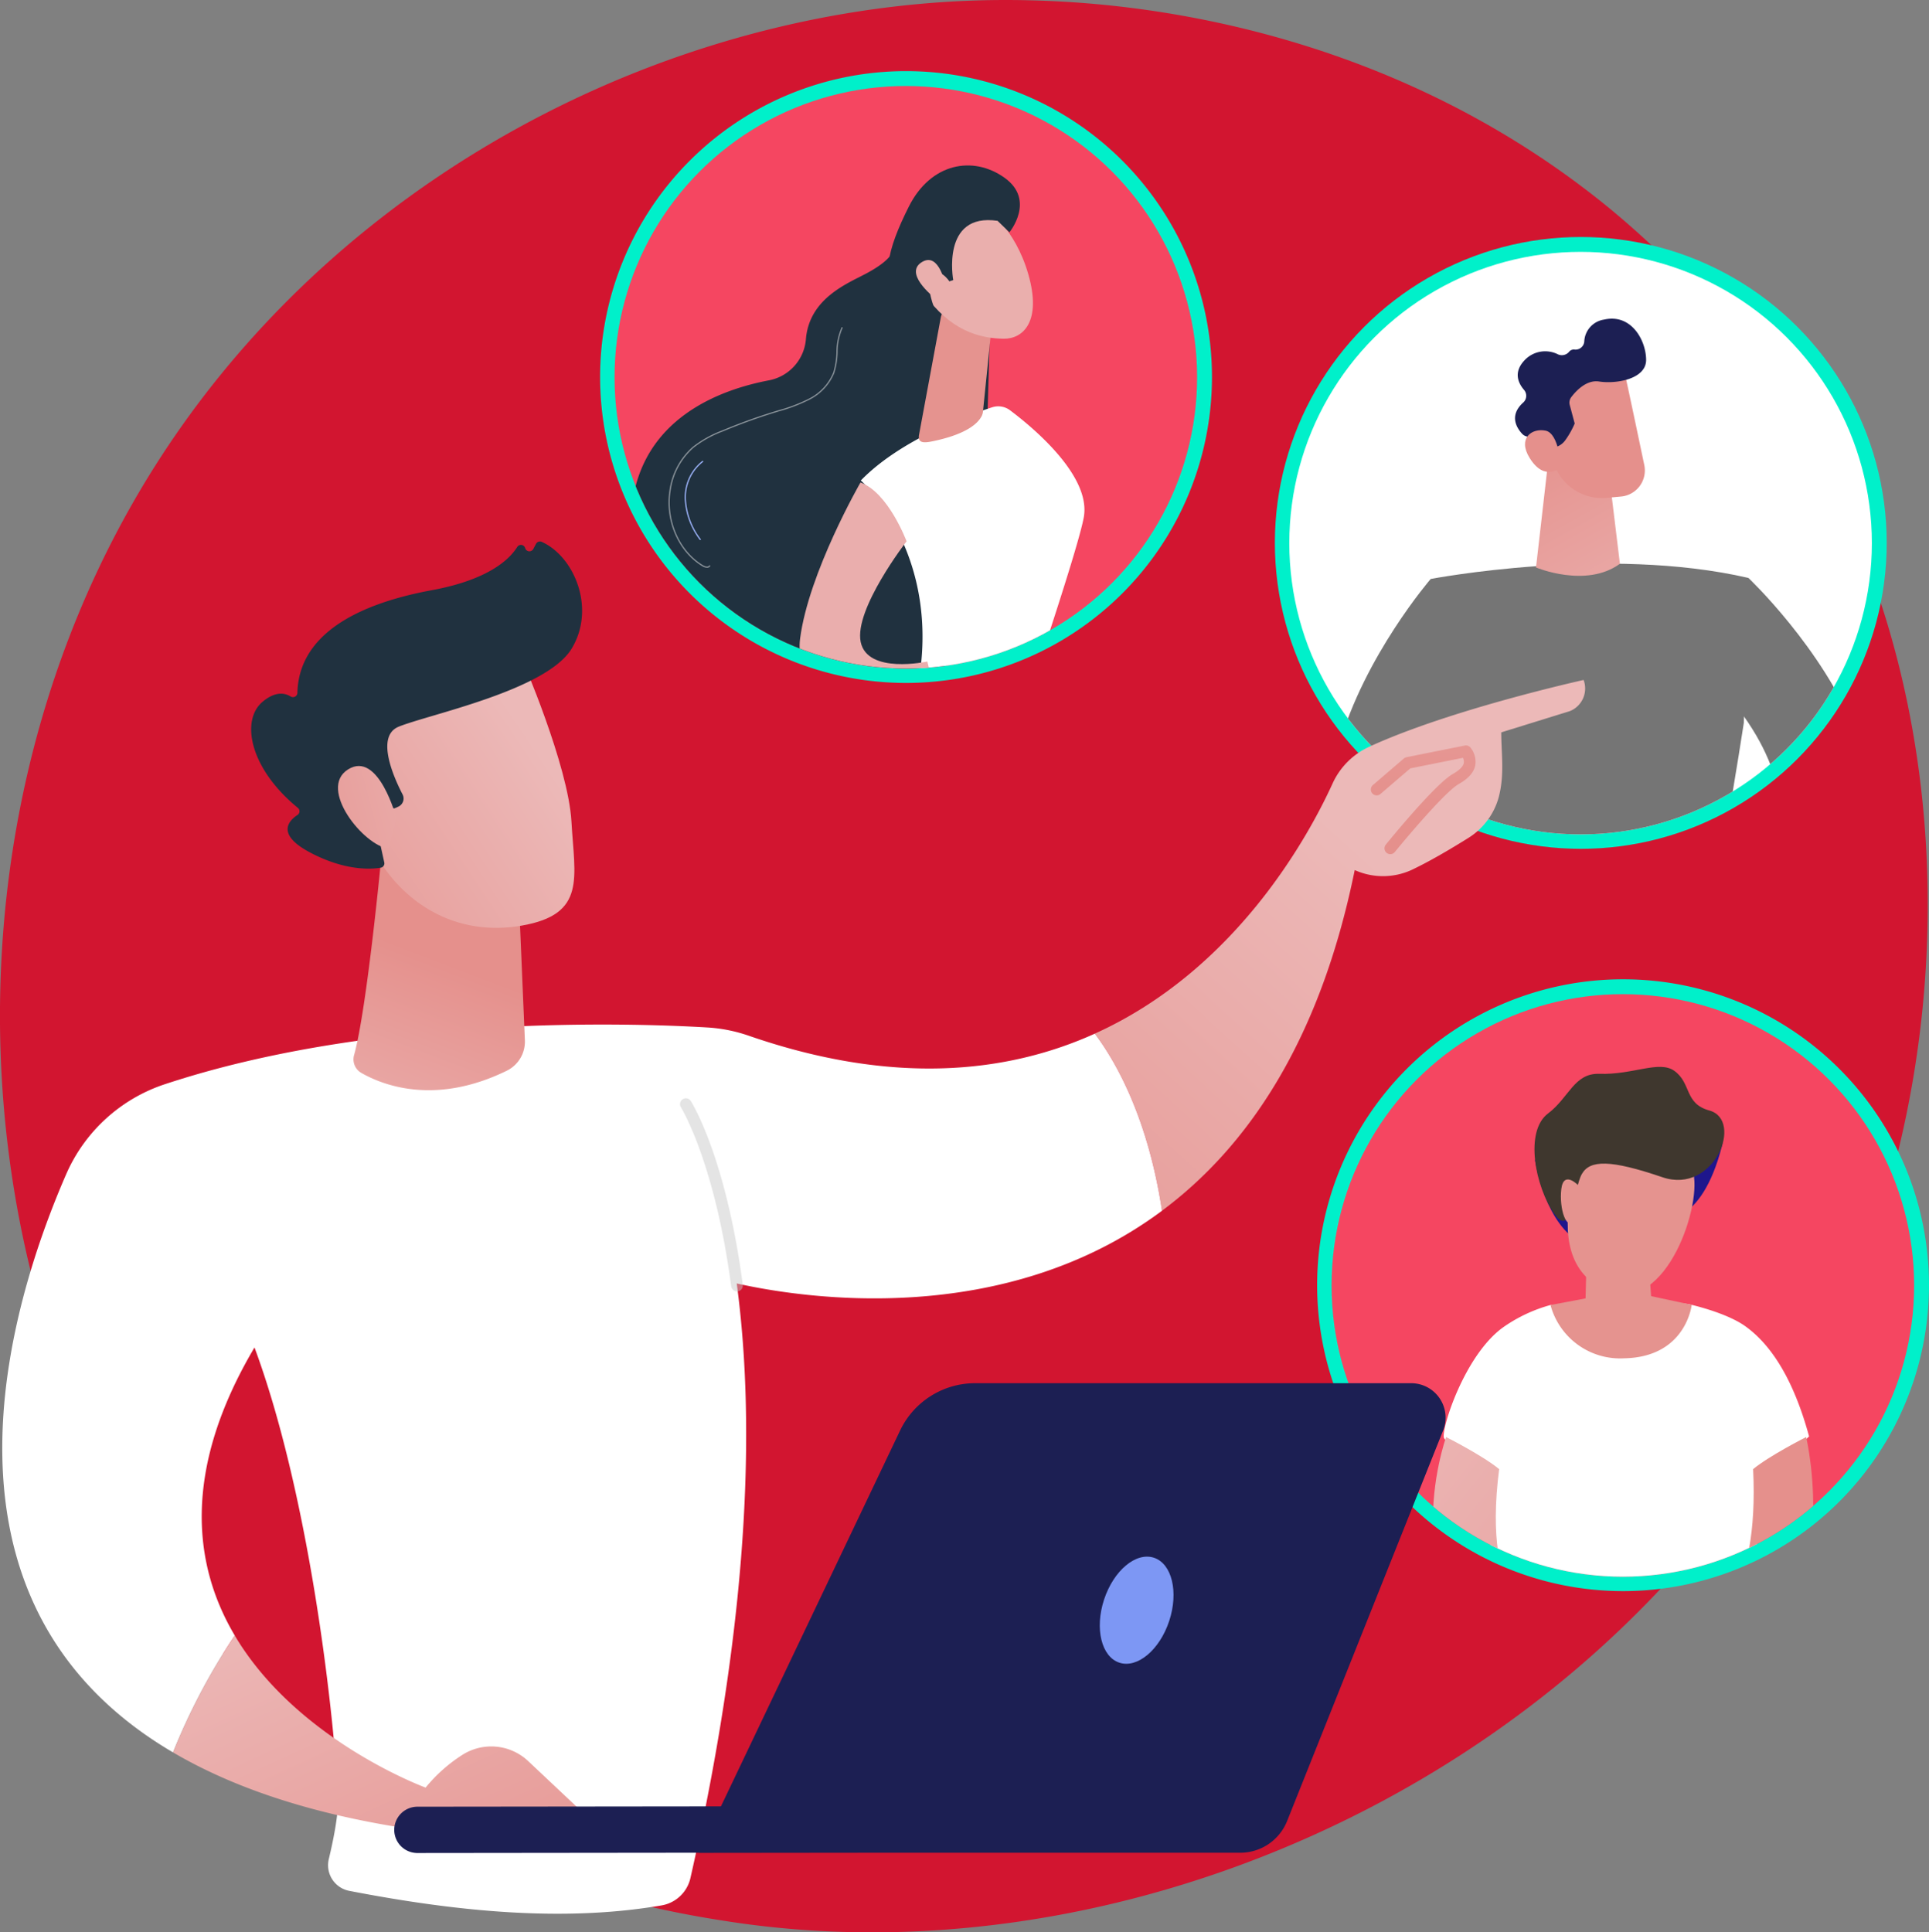 <svg xmlns="http://www.w3.org/2000/svg" xmlns:xlink="http://www.w3.org/1999/xlink" width="396.259" height="396.962" viewBox="0 0 396.259 396.962"><rect x="0" y="0" width="396.259" height="396.962" fill="#808080" stroke="none"/><defs><style>.a{fill:none;}.b{fill:rgba(0,0,0,0);}.c{fill:#d21530;}.d{fill:#00f0ca;}.e{clip-path:url(#a);}.f,.s{fill:#fff;}.g{fill:#757575;}.h{fill:url(#b);}.i{fill:url(#c);}.j{fill:#1c1f53;}.k{fill:url(#d);}.l{fill:url(#e);}.m{fill:url(#f);}.n{fill:#f54661;}.o{fill:#20313f;}.p{fill:#e5938f;}.q{fill:#eaafad;}.r{fill:#eaaead;}.s{opacity:0.47;}.t{fill:#99b0f6;}.u{clip-path:url(#h);}.v{fill:url(#i);}.w{fill:url(#j);}.x{fill:url(#k);}.y{fill:#3f372e;}.z{fill:url(#l);}.aa{fill:#c6c6c6;opacity:0.484;}.ab{fill:url(#m);}.ac{fill:url(#n);}.ad{fill:url(#o);}.ae{fill:url(#p);}.af{fill:url(#q);}.ag{fill:#7d97f4;}</style><clipPath id="a"><circle class="a" cx="59.836" cy="59.836" r="59.836"/></clipPath><linearGradient id="b" x1="0.902" y1="1.989" x2="0.178" y2="-0.195" gradientUnits="objectBoundingBox"><stop offset="0" stop-color="#ecb9b8"/><stop offset="1" stop-color="#e5908c"/></linearGradient><linearGradient id="c" x1="-205.611" y1="6.287" x2="-204.216" y2="6.028" xlink:href="#b"/><linearGradient id="d" x1="-602.885" y1="18.584" x2="-598.792" y2="17.726" xlink:href="#b"/><linearGradient id="e" x1="-20.255" y1="25.834" x2="-22.013" y2="28.865" xlink:href="#b"/><linearGradient id="f" x1="-20.919" y1="27.259" x2="-19.934" y2="29.344" xlink:href="#b"/><clipPath id="h"><circle class="b" cx="59.836" cy="59.836" r="59.836"/></clipPath><linearGradient id="i" x1="41.927" y1="-68.692" x2="41.33" y2="-66.768" gradientUnits="objectBoundingBox"><stop offset="0" stop-color="#0f005c"/><stop offset="1" stop-color="#1e168c"/></linearGradient><linearGradient id="j" x1="-0.16" y1="-0.191" x2="1.984" y2="2.225" xlink:href="#b"/><linearGradient id="k" x1="-876.479" y1="-0.196" x2="-874.207" y2="2.22" xlink:href="#b"/><linearGradient id="l" x1="0.534" y1="0.308" x2="-0.337" y2="1.354" xlink:href="#b"/><linearGradient id="m" x1="0.301" y1="1.478" x2="0.574" y2="0.434" xlink:href="#b"/><linearGradient id="n" x1="0.821" y1="0.35" x2="-0.291" y2="1.106" xlink:href="#b"/><linearGradient id="o" x1="2.74" y1="-0.685" x2="-1.811" y2="1.784" xlink:href="#b"/><linearGradient id="p" x1="1.013" y1="-3.69" x2="0.455" y2="0.629" xlink:href="#b"/><linearGradient id="q" x1="-0.117" y1="0.098" x2="1.272" y2="1.475" xlink:href="#b"/></defs><g transform="translate(-794 -3469)"><path class="c" d="M522.82,401.375C484.4,491.213,382.057,541.539,293.3,527.965c-14.442-2.21-54.033-8.79-89.088-39.834-67.48-59.761-81.911-178.1-27.477-261.491,39.619-60.7,110.639-95.1,178.123-93.382,14.535.37,70.243,2.656,119.2,42.745a182.776,182.776,0,0,1,37.345,42.079C544.973,270.207,547.858,342.827,522.82,401.375Z" transform="translate(650.58 3335.804)"/><g transform="translate(1055.886 3517.687)"><circle class="d" cx="62.844" cy="62.844" r="62.844"/><g transform="translate(2.965 3.056)"><g class="e"><rect class="f" width="148.142" height="163.192" rx="1.309" transform="translate(-16.984 -23.171) rotate(-1.87)"/><g transform="translate(8.196 13.724)"><path class="g" d="M385.464,231.7s36.248-6.942,65.264-.211l-.948,29.788s-6.324,41.48-11.482,59.886c0,0-21.929,4.556-32.664-.854,0,0-10.319-51.5-15.364-59.01C390.269,261.3,384.818,241.318,385.464,231.7Z" transform="translate(-364.61 -178.23)"/><path class="h" d="M406.094,208.886l-2.828,24.665s10.294,4.328,17.236-.763l-2.095-17.273Z" transform="translate(-360.784 -182.443)"/><g transform="translate(38.179)"><path class="i" d="M421.077,195.554c.121.2,2.713,12.511,4.31,20.129a5.379,5.379,0,0,1-4.773,6.459l-2.932.27A10.479,10.479,0,0,1,406.42,213.9l-2.577-13.81S418.138,190.611,421.077,195.554Z" transform="translate(-398.839 -185.606)"/><path class="j" d="M401.559,201.731c-1.173-1.365-2.228-3.6.092-6.058a5.813,5.813,0,0,1,6.9-1.228,1.933,1.933,0,0,0,2.262-.526,1.233,1.233,0,0,1,1.133-.463,1.809,1.809,0,0,0,1.993-1.639,4.774,4.774,0,0,1,4.069-4.522c5.609-1.275,8.609,4.282,8.637,8.256s-6.13,5.01-9.662,4.466c-2.594-.4-4.75,1.938-5.711,3.208a1.864,1.864,0,0,0-.317,1.611l1.018,3.807a17.731,17.731,0,0,1-1.981,3.5,3.787,3.787,0,0,1-2,1.375c-1.116-1.925-4.07-2.16-5.44-2.16a1.87,1.87,0,0,1-1.377-.6c-1.071-1.15-2.772-3.738.236-6.432A1.866,1.866,0,0,0,401.559,201.731Z" transform="translate(-399.722 -187.11)"/><path class="k" d="M408.789,213.545s-.348-6.921-3.173-7.48-5.782,1.566-3.249,5.634C405.518,216.759,408.789,213.545,408.789,213.545Z" transform="translate(-399.362 -183.067)"/></g><path class="g" d="M389.135,231.143s-54.569,63.213,12.837,84.529l-.157-4.794s-25.619-20.281-7.38-49.672C394.436,261.206,391.146,233.957,389.135,231.143Z" transform="translate(-368.281 -177.674)"/><path class="l" d="M396.507,298s8.442-6.035,12.34-4.243,3.993,4.669,3.993,4.669-1.794,3.9-4.7,3.033-9.558,1.273-12.466.407C395.673,301.863,394.59,298.06,396.507,298Z" transform="translate(-362.477 -164.329)"/><path class="g" d="M440.106,230.969s60.91,57.525-4.964,83.191l-.157-4.794s24.242-21.908,4.126-50.048C439.111,259.318,436.426,235.889,440.106,230.969Z" transform="translate(-353.987 -177.711)"/><path class="m" d="M437.474,296.625s-8.817-5.472-12.59-3.429-3.679,4.92-3.679,4.92,2.044,3.773,4.889,2.72,9.62.646,12.465-.407C438.558,300.429,439.393,296.562,437.474,296.625Z" transform="translate(-356.94 -164.475)"/></g></g></g></g><path class="d" d="M62.844,0A62.844,62.844,0,1,1,0,62.844,62.844,62.844,0,0,1,62.844,0Z" transform="translate(917.277 3483.609)"/><g class="e" transform="translate(920.242 3486.665)"><rect class="n" width="148.142" height="163.192" rx="1.309" transform="translate(-16.984 -23.171) rotate(-1.87)"/><g transform="translate(3.337 16.325)"><path class="o" d="M304.045,174.815s1.162,2.131-5.781,5.773c-3.871,2.032-11.434,5.1-12.154,13.3a9.372,9.372,0,0,1-7.543,8.512c-10.4,1.974-26.314,7.978-28.243,26.22-1.473,13.923,5.776,18.925,13.253,20.478a10.5,10.5,0,0,1,8.393,11.843c-.868,5.309.924,11.346,10.229,15.839,20.849,10.069,39.989-27.042,39.989-27.042l1.922-63.674Z" transform="translate(-250.132 -158.267)"/><path class="f" d="M300.614,260.176c5.548-27.93-11.57-43-11.57-43,8.108-8.359,21.886-13.385,26.988-15.039a4.029,4.029,0,0,1,3.666.614c4.549,3.412,16.618,13.363,15.165,21.883-1.046,6.137-11.467,36.947-11.467,36.947S312.938,266.992,300.614,260.176Z" transform="translate(-241.793 -152.456)"/><path class="p" d="M303.379,187.3l-4.464,24.059c-.433,2.121,1.472,1.708,3.583,1.232,3.457-.781,7.9-2.293,9.3-5.055a2.573,2.573,0,0,0,.239-.909l1.693-16.633a2.974,2.974,0,0,0-1.852-3.062l-4.476-1.8A2.976,2.976,0,0,0,303.379,187.3Z" transform="translate(-239.691 -156.103)"/><g transform="translate(52.826)"><path class="q" d="M312.686,168.788s5.793,3.628,8.573,13.294-1.047,13.306-5.1,13.236-9.973-1.112-15.311-7.928S305.1,164.372,312.686,168.788Z" transform="translate(-292.423 -159.72)"/><path class="o" d="M307.047,184.74s-2.572-13.9,9.107-12.177l2.433,2.358s5.451-6.6-1.007-11.209-15.134-3.061-19.646,5.912-6.041,15.221-1.8,20.547,7.115.526,7.115.526-2.023-4.668-.557-6.754S306.257,185,306.257,185Z" transform="translate(-293.636 -161.188)"/><path class="q" d="M304.489,182.566s-1.28-7.153-4.879-4.966,1.564,6.669,3.623,8.183Z" transform="translate(-292.621 -157.76)"/></g><path class="r" d="M291.2,214.82s-10.636,18.45-12.409,32.067,19.86,18.491,27.475,10.313l-1.33-5.6s-12.327,2.7-13.7-4.029,9.428-20.666,9.428-20.666S296.922,216.875,291.2,214.82Z" transform="translate(-244.012 -149.695)"/><path class="s" d="M264.446,237.972a1.976,1.976,0,0,1-.982-.311c-4.907-2.954-7.694-9.31-6.779-15.454a14.647,14.647,0,0,1,4.793-9.067,22.491,22.491,0,0,1,6.036-3.376c3.48-1.46,7.074-2.765,10.681-3.878l.886-.272a33.015,33.015,0,0,0,6.239-2.371,10.427,10.427,0,0,0,5.033-5.4,15.641,15.641,0,0,0,.653-4.161,12.579,12.579,0,0,1,1.041-5.055.126.126,0,1,1,.223.115,12.406,12.406,0,0,0-1.013,4.956,15.766,15.766,0,0,1-.668,4.229,10.67,10.67,0,0,1-5.149,5.534,33.259,33.259,0,0,1-6.286,2.392l-.886.271c-3.6,1.112-7.184,2.414-10.658,3.87a22.284,22.284,0,0,0-5.969,3.336,14.391,14.391,0,0,0-4.707,8.913c-.9,6.046,1.837,12.3,6.659,15.2.347.209,1,.459,1.262.07a.127.127,0,0,1,.175-.036.126.126,0,0,1,.035.175A.713.713,0,0,1,264.446,237.972Z" transform="translate(-248.765 -155.322)"/><path class="t" d="M262.442,227.434a.127.127,0,0,1-.1-.052,15.032,15.032,0,0,1-3.083-8.294,9.485,9.485,0,0,1,3.6-7.9.13.13,0,0,1,.177.028.128.128,0,0,1-.029.177,9.223,9.223,0,0,0-3.495,7.689,14.79,14.79,0,0,0,3.034,8.153.125.125,0,0,1-.028.175A.113.113,0,0,1,262.442,227.434Z" transform="translate(-248.178 -150.478)"/></g></g><path class="d" d="M62.844,0A62.844,62.844,0,1,1,0,62.844,62.844,62.844,0,0,1,62.844,0Z" transform="translate(1064.57 3670.175)"/><g transform="translate(1067.534 3673.231)"><g class="u"><rect class="n" width="148.142" height="163.192" rx="1.309" transform="translate(-16.984 -23.171) rotate(-1.87)"/><g transform="translate(20.821 14.944)"><path class="v" d="M410.622,324.969c-.118.222-7.518,5.668-7.518,5.668s1.634,11.69,8.271,16.307c7.3,5.076,17.6-4.181,17.6-4.181s8.2,1.95,12.561-15.119c1-3.917-4.775-4.248-11.745-3.526C420.8,325.048,410.622,324.969,410.622,324.969Z" transform="translate(-382.128 -311.524)"/><path class="f" d="M400.1,358.452a31.216,31.216,0,0,1,9.488-4.414c1.275-.347,8.158,1.653,12.411,1.556,5.839-.135,11.783-2.792,16.6-1.592,4.782,1.191,8.7,2.748,10.955,4.354,6.764,4.811,10.734,13.781,13.154,22.666a30.982,30.982,0,0,1-10.349,6.794L451.293,431l-25.538,13.066-29.148-14.633,1.044-42.205s-9.257-4.311-9.935-5.878S391.935,364.067,400.1,358.452Z" transform="translate(-385.439 -305.121)"/><path class="w" d="M388.538,376.316s-12.4,34.387,15.88,48.521c5.874-.781,3.615-10.534,3.615-10.534s-12.29-2.72-8.6-31.405C396.036,380.1,388.538,376.316,388.538,376.316Z" transform="translate(-385.83 -300.273)"/><path class="x" d="M452.487,376.316s8.534,35.9-15.882,48.521c-5.872-.781-3.614-10.534-3.614-10.534s9.905-4.878,8.6-31.405C444.989,380.1,452.487,376.316,452.487,376.316Z" transform="translate(-375.815 -300.273)"/><path class="p" d="M405.718,355.937a14.8,14.8,0,0,0,15.109,10.95c12.762-.232,13.9-10.987,13.9-10.987l-8.335-1.784-.7-9.288-12.539.929-.232,8.823Z" transform="translate(-381.568 -307.021)"/><path class="p" d="M414.291,323.157s-14.369,27.834,2.676,34.588c12.024,4.762,19.562-18.485,17.313-24.781-3.477-9.736-5.765-8.58-5.765-8.58Z" transform="translate(-380.944 -311.665)"/><path class="y" d="M438.944,322.652c7.1,1.951,1.031,17.347-9.656,13.706s-14.887-3.587-16.553-.652-2.023,13.356-5.637,8.2c-3.962-5.648-6.171-16.983-1.314-20.638,4.341-3.265,5.355-8.329,10.562-8.154,6.911.233,12.256-2.831,15.375-.621C435.3,317.036,433.72,321.216,438.944,322.652Z" transform="translate(-382.149 -313.693)"/><path class="p" d="M411.12,334.019s-3.065-3.3-3.555.676,1.084,9.093,2.929,6.288S411.12,334.019,411.12,334.019Z" transform="translate(-381.192 -309.612)"/></g></g></g><g transform="translate(794.464 3580.238)"><path class="z" d="M429.043,248.233s-27.424,6.048-44.1,13.749a15.227,15.227,0,0,0-7.461,7.5c-4.988,10.927-19.913,38.33-48.858,51.407,4.167,5.532,10.88,17.041,13.8,36.384,17.385-12.939,32.394-34.548,39.6-69.988a14.137,14.137,0,0,0,12.331-.341c3.617-1.756,7.792-4.248,10.926-6.206a14.322,14.322,0,0,0,6.353-8.532c1.192-4.68.491-8.8.491-13.209l14.1-4.368A5.012,5.012,0,0,0,429.043,248.233Z" transform="translate(-104.198 -219.783)"/><path class="f" d="M178.882,456.051a130.387,130.387,0,0,1,12.686-24.008c-8.465-14.279-10.972-33.782,4.05-59.178,10.954,29.578,16.093,72.736,17.166,91.834.2,3.583-.911,9.14-1.9,13.259a5.366,5.366,0,0,0,4.183,6.532c22.551,4.367,44.3,6.4,64.178,2.991a7.351,7.351,0,0,0,5.923-5.621c13-57.375,12.916-96.87,9.51-122.145,13.462,3.01,54.625,9.429,87.355-14.932-2.923-19.342-9.635-30.851-13.8-36.384-17.981,8.124-41.372,10.721-71.156.4a31.657,31.657,0,0,0-8.513-1.678c-15.856-.93-68.107-2.627-111.343,11.658a33.6,33.6,0,0,0-20.268,18.449C145.251,364.068,126.315,425.193,178.882,456.051Z" transform="translate(-143.802 -207.291)"/><path class="aa" d="M270.162,358.671a1.2,1.2,0,0,1-1.189-1.043c-3.379-25.529-10.262-36.67-10.33-36.78a1.2,1.2,0,0,1,2.027-1.286c.3.463,7.225,11.618,10.683,37.751a1.2,1.2,0,0,1-1.032,1.348A1.415,1.415,0,0,1,270.162,358.671Z" transform="translate(-119.233 -204.617)"/><path class="ab" d="M208.97,277.926s-2.994,31.654-5.631,41.017a3.2,3.2,0,0,0,1.508,3.655c4.473,2.556,15.2,6.726,29.88-.467a6.656,6.656,0,0,0,3.7-6.267l-1.293-30.587Z" transform="translate(-131.07 -213.42)"/><g transform="translate(51.123)"><path class="ac" d="M238.455,244.578s9.576,22,10.218,33.541,3.13,19.035-10.218,21.361-24.594-4.325-30.686-15.826c0,0-9.546-17.72-7.4-24.977S238.455,244.578,238.455,244.578Z" transform="translate(-182.872 -220.566)"/><path class="o" d="M215.362,279.623l.76-.335a1.831,1.831,0,0,0,.895-2.517c-1.882-3.637-5.552-11.97-.811-13.916,6.11-2.505,30.311-7.44,35.533-16.027,5.017-8.254.571-18.906-6.111-21.937a.92.92,0,0,0-1.2.393l-.557,1.053a.907.907,0,0,1-1.673-.171.9.9,0,0,0-1.633-.234c-1.605,2.569-5.938,6.734-17.526,8.873-16.468,3.039-27.355,9.7-27.628,21.084a.909.909,0,0,1-1.4.749c-1.215-.742-3.162-1.089-5.762,1.1-4.523,3.8-2.673,13.668,7.242,21.782a.9.9,0,0,1-.043,1.454c-1.8,1.169-4.477,3.954,2.466,7.666,7.181,3.838,12.544,3.524,14.608,3.183a.9.9,0,0,0,.733-1.09l-2.2-10a.907.907,0,0,1,.885-1.1Z" transform="translate(-185.904 -224.804)"/><path class="ad" d="M212.628,273.594s-3.653-14.051-9.952-10.111,3.269,15.743,8.334,16.269Z" transform="translate(-182.755 -216.664)"/></g><path class="ae" d="M379.329,281.646a1.2,1.2,0,0,1-.93-1.957c1.037-1.277,10.24-12.529,13.786-14.531,1.291-.729,2.059-1.481,2.222-2.176a1.767,1.767,0,0,0-.16-1.129l-10.813,2.168-6.127,5.257a1.2,1.2,0,0,1-1.563-1.823l6.364-5.462a1.212,1.212,0,0,1,.545-.265l11.972-2.4a1.193,1.193,0,0,1,1.231.506,4.57,4.57,0,0,1,.888,3.7c-.33,1.4-1.435,2.618-3.378,3.715C390.7,268.754,383,277.832,380.26,281.2A1.192,1.192,0,0,1,379.329,281.646Z" transform="translate(-94.19 -217.411)"/><path class="af" d="M218.143,449.113l42.324.525-14.812-13.944a11.057,11.057,0,0,0-13.553-1.271,32.072,32.072,0,0,0-7.525,6.707s-26.4-9.649-39.2-31.236A130.387,130.387,0,0,0,172.691,433.9C184.165,440.636,199.037,445.933,218.143,449.113Z" transform="translate(-137.612 -185.141)"/><g transform="translate(80.524 172.916)"><path class="j" d="M214.683,448.387c.083,0,.165.006.248,0l107.437-.115a4.758,4.758,0,1,0-.011-9.516l-107.437.117a4.757,4.757,0,0,0-.237,9.51Z" transform="translate(-210.116 -351.872)"/><path class="j" d="M407.906,367.205H318.431a17.064,17.064,0,0,0-15.423,9.675l-41.364,86.783H372.836a10.365,10.365,0,0,0,9.639-6.486l32.075-80.3A7.078,7.078,0,0,0,407.906,367.205Z" transform="translate(-199.074 -367.205)"/><ellipse class="ag" cx="11.349" cy="7.042" rx="11.349" ry="7.042" transform="translate(142.266 55.207) rotate(-71.758)"/></g></g></g></svg>